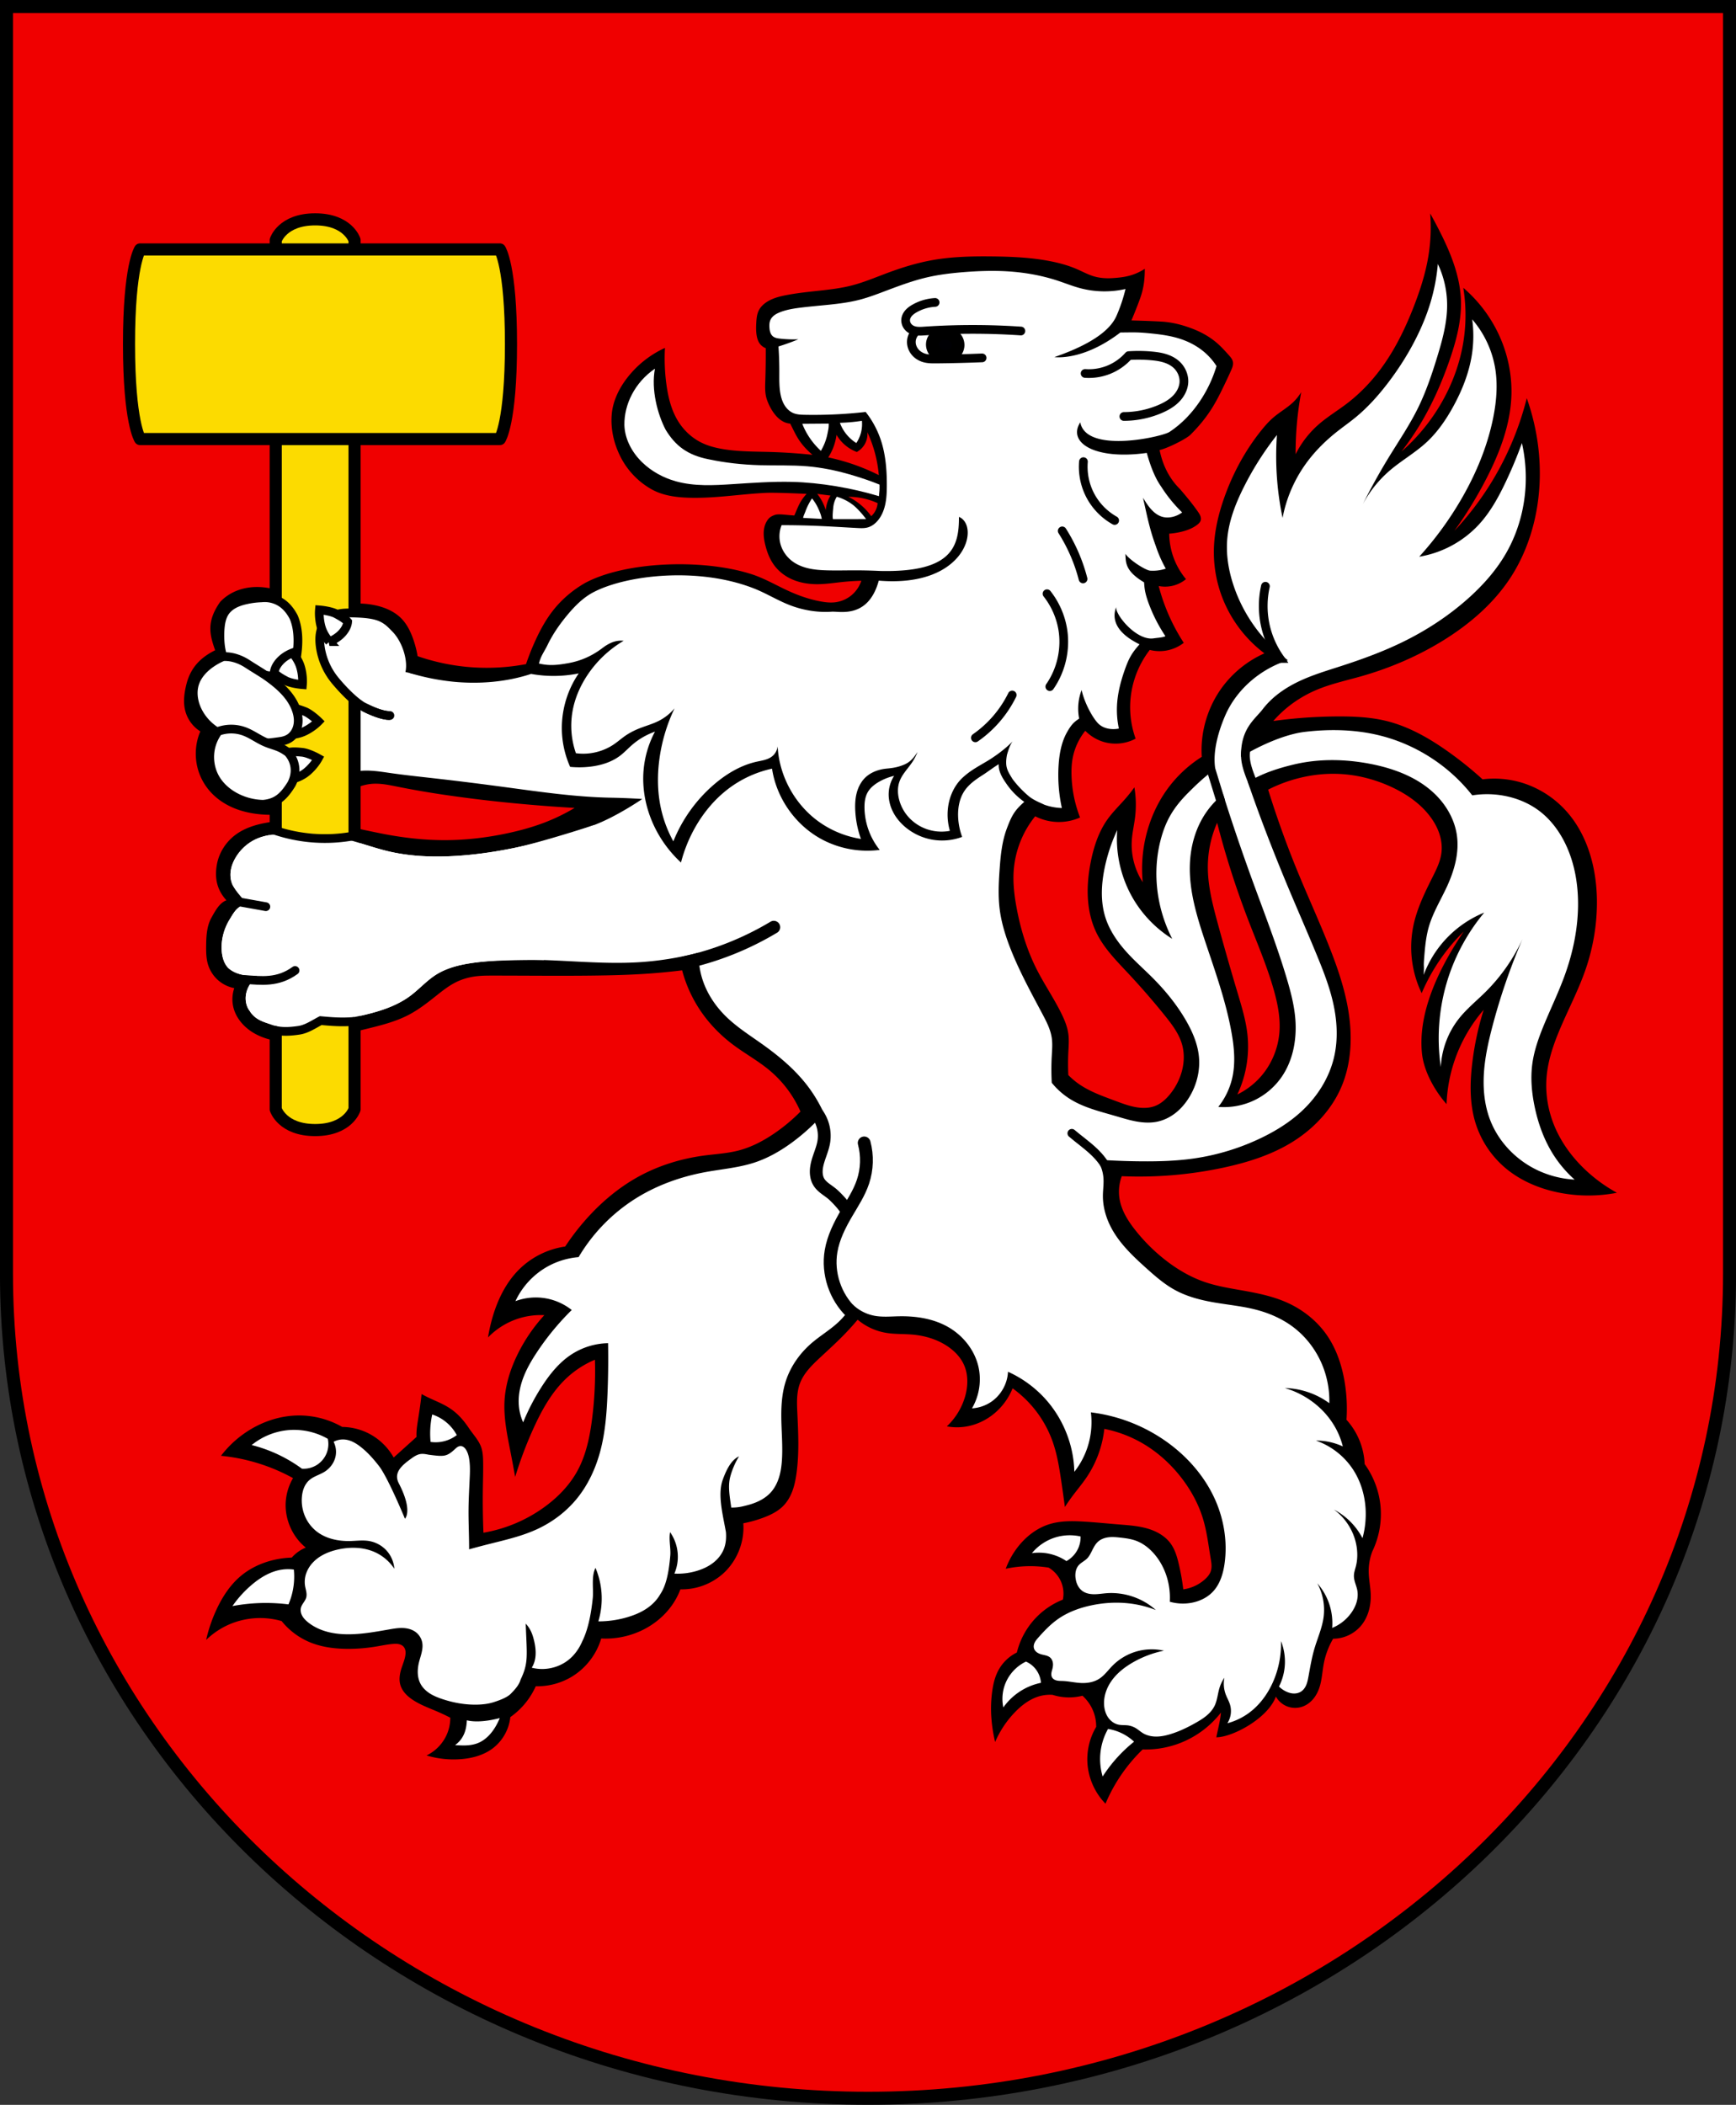 <?xml version="1.0" encoding="UTF-8"?>
<svg width="406.52" height="492.83" version="1.1" viewBox="-176.12 -213.83 406.52 492.83" xmlns="http://www.w3.org/2000/svg" xmlns:xlink="http://www.w3.org/1999/xlink">
 <rect x="-176.12" y="-213.83" width="406.52" height="492.83" fill="#333333" stroke="none"/>
 <path d="m27.018-212.31h201.87v296.7c0 106.63-90.328 193.07-201.74 193.07-111.43 0-201.75-86.438-201.75-193.07v-296.7z" fill="#f00000"/>
 <defs>
  <path id="a" d="M-176.12-213.83H230.4V279h-406.52z"/>
 </defs>

 <path d="m27.018-212.31h201.87v296.7c0 106.63-90.328 193.07-201.74 193.07-111.43 0-201.75-86.438-201.75-193.07v-296.7z" clip-path="url(#b)" fill="none" stroke="#000" stroke-width="3.048"/>
 <path d="M158.78-163.86c.002.003.003.009.006.012v-.012zm.006.012a41.81 41.81 0 0 1-.474 10.309c-.669 3.894-1.89 7.673-3.316 11.358-2.045 5.283-4.55 10.432-7.954 14.96-2.247 2.988-4.878 5.694-7.855 7.955-2.158 1.638-4.494 3.042-6.532 4.826a22.881 22.881 0 0 0-5.383 6.97 78.343 78.343 0 0 1 1.312-14.544c-.52.87-1.158 1.668-1.892 2.367-1.386 1.32-3.086 2.265-4.545 3.503-1.091.925-2.04 2.005-2.935 3.122-3.737 4.66-6.617 9.992-8.616 15.622-1.396 3.93-2.37 8.043-2.46 12.213a29.683 29.683 0 0 0 2.079 11.55 29.894 29.894 0 0 0 9.753 12.782 24.896 24.896 0 0 0-9.466 7.386c-3.703 4.735-5.593 10.853-5.207 16.852a29.188 29.188 0 0 0-8.142 7.668c-1.858 2.59-3.282 5.482-4.259 8.517A32.814 32.814 0 0 0 91.471-7.27a16.222 16.222 0 0 1-2.554-9.847c.12-1.782.535-3.529.756-5.301a24.355 24.355 0 0 0-.153-7.064 35.484 35.484 0 0 1-2.009 2.548c-1.43 1.65-3.02 3.17-4.288 4.95-2.047 2.877-3.176 6.316-3.883 9.776-1.15 5.63-1.197 11.715 1.341 16.87 1.735 3.522 4.547 6.37 7.228 9.237a176.63 176.63 0 0 1 8.84 10.175c1.632 2.036 3.248 4.181 3.948 6.695.587 2.113.481 4.391-.135 6.496a14.693 14.693 0 0 1-2.741 5.155c-.96 1.17-2.13 2.22-3.55 2.741a7.026 7.026 0 0 1-2.074.404c-2.489.126-4.899-.803-7.234-1.675-2.86-1.069-5.778-2.092-8.3-3.813a17.474 17.474 0 0 1-2.613-2.191 55.218 55.218 0 0 1 0-5.301c.07-1.452.197-2.912 0-4.352-.226-1.659-.874-3.23-1.61-4.733-1.735-3.54-3.985-6.806-5.77-10.321-2.308-4.545-3.81-9.474-4.739-14.486-.537-2.902-.887-5.861-.662-8.804a22.9 22.9 0 0 1 5.02-12.594 12.281 12.281 0 0 0 5.114 1.33 12.272 12.272 0 0 0 5.395-1.043 29.478 29.478 0 0 1-1.986-9.466c-.064-1.52-.018-3.052.275-4.545a14.529 14.529 0 0 1 2.935-6.297 9.97 9.97 0 0 0 4.452 2.653c2.428.68 5.11.381 7.333-.808a21.89 21.89 0 0 1-1.277-7.808 22.026 22.026 0 0 1 4.593-12.97 9.232 9.232 0 0 0 3.643.188 9.293 9.293 0 0 0 4.317-1.845 45.3 45.3 0 0 1-5.87-13.303c1.061.211 2.163.195 3.217-.046a7.738 7.738 0 0 0 3.174-1.564 16.973 16.973 0 0 1-3.034-5.395 16.959 16.959 0 0 1-.896-5.254c1.005-.07 2.004-.23 2.981-.475 1.305-.327 2.59-.822 3.644-1.657.293-.233.574-.5.709-.85.14-.367.1-.784-.036-1.153-.134-.37-.36-.703-.585-1.026-1.277-1.835-2.71-3.556-4.165-5.254-2.78-2.723-4.16-6.032-4.797-9.161 1.773-.382 6.2-2.575 7.21-3.573 1.87-1.85 3.566-3.881 4.973-6.104 1.15-1.814 2.101-3.745 3.029-5.681.518-1.083 1.032-2.171 1.517-3.269.146-.33.291-.658.38-1.007.09-.35.119-.72.042-1.072a2.354 2.354 0 0 0-.37-.82c-.17-.249-.373-.473-.573-.697-.82-.916-1.644-1.83-2.56-2.648-1.583-1.412-3.433-2.51-5.395-3.315-2.486-1.02-5.135-1.733-7.808-1.892s-7.047-.27-7.047-.27 1.086-2.525 2.004-5.067c.917-2.541 1.124-4.619 1.13-7.017-2.499 1.594-4.673 2.005-7.632 2.18-1.417.083-2.854-.007-4.218-.4-1.409-.406-2.708-1.126-4.053-1.71-2.022-.877-4.163-1.455-6.326-1.874-4.48-.867-9.057-1.055-13.62-1.101-4.645-.048-9.32.05-13.893.867-3.58.638-7.066 1.713-10.473 2.981-2.86 1.065-5.68 2.271-8.64 3.011-2.25.562-4.555.85-6.86 1.107-2.763.307-5.534.57-8.264 1.101-1.63.317-3.283.745-4.657 1.675-.734.498-1.386 1.142-1.775 1.94-.422.865-.513 1.85-.568 2.811-.06 1.039-.08 2.092.105 3.116.11.602.292 1.197.633 1.705.356.528.881.943 1.476 1.171.018 2.567-.018 5.132-.105 7.697-.043 1.255-.092 2.529.205 3.749.373 1.533 2.257 5.975 5.63 6.215 1.4 2.73 2.002 4.515 5.212 7.31-3.292-.35-6.595-.572-9.905-.668-3.69-.108-7.406-.062-11.047-.674-1.754-.294-3.498-.742-5.09-1.534-2.19-1.09-4.048-2.822-5.354-4.891-1.65-2.617-2.4-5.702-2.811-8.77a45.48 45.48 0 0 1-.334-8.498 23.587 23.587 0 0 0-8.904 7.093c-1.865 2.438-3.265 5.314-3.55 8.37-.36 3.871.71 7.893 2.707 11.23a18.168 18.168 0 0 0 6.666 6.443c2.606 1.442 5.656 1.847 8.634 1.939 2.836.087 5.678-.086 8.505-.334 3.212-.282 6.42-.657 9.641-.803 2.03-.091 7.437.143 9.466.234-1.614 1.77-1.935 2.943-2.864 5.056-1.699-.06-3.628-.454-4.557-.123-.98.348-1.448.689-1.963 1.593-.46.81-.652 1.751-.662 2.683-.009.931.152 1.854.375 2.759.411 1.663 1.03 3.3 2.039 4.686.965 1.325 2.27 2.393 3.737 3.128 1.994.998 4.26 1.383 6.49 1.37 1.95-.012 3.883-.318 5.822-.521a55.143 55.143 0 0 1 4.4-.281 7.43 7.43 0 0 1-2.39 3.462 7.438 7.438 0 0 1-3.896 1.593c-1.049.105-2.107-.015-3.145-.2-2.64-.47-5.194-1.362-7.633-2.477-3.047-1.392-5.956-3.145-9.173-4.083-11.195-3.437-29.01-2.833-38.426 2.209-2.905 1.655-5.502 3.86-7.562 6.496-1.66 2.124-2.96 4.507-4.082 6.958a58.642 58.642 0 0 0-2.209 5.56 49.637 49.637 0 0 1-12.605.743c-4.35-.3-8.66-1.181-12.78-2.607a24.623 24.623 0 0 0-1.043-4.024c-.6-1.706-1.41-3.373-2.654-4.686-1.702-1.795-4.103-2.789-6.531-3.262A19.097 19.097 0 0 0-93.1-72.5a17.313 17.313 0 0 1-11.123-.287c-1.458-.541-2.832-1.276-4.259-1.892-2.22-.959-4.589-1.63-7.005-1.705-1.674-.05-3.362.188-4.933.768-1.57.58-3.022 1.506-4.158 2.735-3.266 4.653-2.422 7.698-1.164 11.306-3.564 1.758-5.74 4.188-6.691 7.819-.539 2.104-.85 4.34-.287 6.437a8.127 8.127 0 0 0 3.502 4.733h.006c-1.4 3.26-1.414 7.09-.04 10.362a13.484 13.484 0 0 0 2.81 4.218c1.266 1.287 2.782 2.318 4.418 3.08 2.789 1.301 5.897 1.82 8.973 1.875 2.66.047 5.327-.246 7.896-.937 2.943-.792 5.722-2.097 8.435-3.485 2.391-1.224 4.825-2.544 7.498-2.812 2.107-.211 4.22.254 6.297.674a211.88 211.88 0 0 0 10.842 1.874 322.729 322.729 0 0 0 16.6 2.003c4.634.445 9.275.803 13.923 1.072a45.561 45.561 0 0 1-7.176 3.474c-2.645 1.004-5.379 1.76-8.142 2.366-4.972 1.093-10.057 1.707-15.148 1.705-4.38-.002-8.757-.457-13.068-1.23-2.345-.42-4.673-.938-7.005-1.424-2.856-.594-5.724-1.144-8.617-1.511-4.337-.55-8.76-.681-13.062.094-2.52.453-5.03 1.24-7.1 2.747-2.29 1.668-3.945 4.216-4.451 7.005-.586 3.23.02 5.98 2.232 8.403-1.626.587-2.63 2.504-3.48 4.01-1.117 1.98-1.246 4.356-1.27 6.63-.016 1.44.005 2.899.403 4.282a8.049 8.049 0 0 0 2.296 3.696 8.04 8.04 0 0 0 3.89 1.945 8.004 8.004 0 0 0-.234 4.405c.586 2.533 2.417 4.66 4.639 6.01 1.958 1.189 4.212 1.834 6.49 2.08 2.278.245 4.586.106 6.86-.183 4.303-.545 8.514-1.624 12.727-2.653 3.578-.874 7.208-1.732 10.462-3.456 2.227-1.18 4.23-2.738 6.203-4.305 1.532-1.216 3.071-2.454 4.827-3.316 1.496-.734 3.13-1.18 4.786-1.37 1.208-.14 2.426-.147 3.643-.147 7.826-.001 15.651.094 23.477 0 4.39-.053 8.783-.16 13.162-.468 2.616-.184 5.228-.439 7.831-.762a31.132 31.132 0 0 0 4.417 9.636c2.044 2.98 4.608 5.597 7.498 7.767 2.793 2.097 5.89 3.786 8.57 6.027a26.45 26.45 0 0 1 7.227 9.636 41.124 41.124 0 0 1-6.29 5.225C2.525 53.35-.205 54.773-3.135 55.54c-2.664.697-5.436.833-8.165 1.2-5.175.696-10.253 2.228-14.861 4.686-5.066 2.703-9.509 6.499-13.256 10.848a56.56 56.56 0 0 0-4.352 5.758 19.284 19.284 0 0 0-10.842 5.419c-3.025 3.028-4.962 7.01-6.163 11.118a38.835 38.835 0 0 0-1.066 4.75 17.218 17.218 0 0 1 6.69-4.282 17.23 17.23 0 0 1 6.496-.937 39.133 39.133 0 0 0-6.227 9.103c-1.663 3.373-2.845 7.024-3.081 10.778-.259 4.114.615 8.202 1.406 12.248.374 1.915.732 3.835 1.072 5.758a92.016 92.016 0 0 1 4.352-11.516c1.945-4.262 4.274-8.447 7.697-11.645a22.422 22.422 0 0 1 6.63-4.288 88.394 88.394 0 0 1-.667 13.859c-.54 4.237-1.42 8.515-3.486 12.254-1.77 3.205-4.36 5.901-7.292 8.095a34.134 34.134 0 0 1-14.661 6.297c-.145-3.501-.19-7.01-.135-10.514.032-1.986.093-3.971.065-5.957-.015-1.058-.058-2.125-.334-3.146-.504-1.864-1.938-3.28-3.011-4.885-3.693-5.522-6.772-5.572-11.071-7.966-.642 5.836-1.315 7.69-1.183 10.04l-5.354 4.82a14.067 14.067 0 0 0-5.822-5.623 14.04 14.04 0 0 0-6.227-1.54 20.424 20.424 0 0 0-10.643-2.677c-3.738.102-7.42 1.25-10.643 3.145a24.683 24.683 0 0 0-7.1 6.291 43.767 43.767 0 0 1 16.87 5.225 12.68 12.68 0 0 0-1.669 5.085c-.44 4.185 1.372 8.543 4.65 11.182a8.99 8.99 0 0 0-1.71.937 8.932 8.932 0 0 0-1.57 1.406 21.536 21.536 0 0 0-4.287.568c-2.793.662-5.464 1.903-7.662 3.749-2.46 2.065-4.258 4.824-5.623 7.732a35.24 35.24 0 0 0-2.477 7.228 18.16 18.16 0 0 1 5.687-3.749 18.289 18.289 0 0 1 11.985-.668 16.764 16.764 0 0 0 6.76 5.02c2.497 1.008 5.21 1.4 7.902 1.476 2.508.07 5.022-.128 7.497-.539 1.315-.218 2.62-.498 3.948-.603.444-.035.894-.047 1.33.041.436.09.86.294 1.148.633.22.26.354.584.41.92.056.335.04.681-.006 1.019-.138 1.016-.552 1.972-.873 2.946-.418 1.273-.683 2.654-.333 3.948.202.751.605 1.443 1.113 2.032.507.59 1.117 1.083 1.763 1.518 1.85 1.243 3.982 1.987 6.027 2.876.952.413 1.89.862 2.812 1.341a9.748 9.748 0 0 1-.604 3.415 9.859 9.859 0 0 1-4.955 5.424 22.033 22.033 0 0 0 8.036.867c2.587-.2 5.197-.888 7.299-2.407 2.387-1.726 3.984-4.503 4.282-7.434a17.738 17.738 0 0 0 3.684-3.479 17.712 17.712 0 0 0 2.273-3.749 15.693 15.693 0 0 0 8.505-2.278c3.266-1.994 5.746-5.233 6.824-8.904a19.788 19.788 0 0 0 9.173-1.74c3.097-1.408 5.828-3.647 7.697-6.49a16.84 16.84 0 0 0 1.675-3.28 14.556 14.556 0 0 0 9.84-3.55c3.353-2.927 5.217-7.475 4.886-11.914a29.096 29.096 0 0 0 4.756-1.341c1.69-.636 3.353-1.457 4.616-2.747.969-.99 1.666-2.22 2.144-3.52.478-1.3.746-2.67.937-4.042.658-4.715.42-9.502.2-14.257-.107-2.3-.2-4.673.603-6.83.906-2.438 2.851-4.321 4.756-6.092 1.826-1.698 3.67-3.375 5.418-5.155a64.866 64.866 0 0 0 3.35-3.684 13.922 13.922 0 0 0 6.696 3.081c2.03.336 4.105.225 6.156.404 2.862.251 5.703 1.094 8.101 2.677 1.671 1.103 3.132 2.588 3.948 4.417 1.021 2.29.955 4.951.27 7.363a15.501 15.501 0 0 1-4.288 7.029c1.567.29 3.19.29 4.756 0 2.362-.436 4.589-1.528 6.426-3.075A14.964 14.964 0 0 0 61 111.234a26.2 26.2 0 0 1 5.155 4.891 26.013 26.013 0 0 1 4.217 7.562c1.048 2.955 1.549 6.073 2.01 9.173.304 2.051.591 4.102.866 6.157.508-.8 1.048-1.582 1.611-2.343 1.146-1.551 2.402-3.017 3.48-4.616a25.225 25.225 0 0 0 4.141-11.328c2.91.575 5.73 1.6 8.33 3.028 3.889 2.138 7.263 5.17 9.94 8.71 2.113 2.796 3.807 5.926 4.826 9.279.918 3.016 1.28 6.168 1.799 9.278.087.52.18 1.038.205 1.564.024.526-.024 1.063-.205 1.558-.243.665-.714 1.222-1.23 1.705a9.462 9.462 0 0 1-5.179 2.448c-.24-2.027-.599-4.042-1.072-6.027-.392-1.648-.881-3.314-1.874-4.686-1.135-1.569-2.86-2.638-4.686-3.28-2.395-.842-4.967-1.002-7.498-1.207-2.745-.222-5.486-.506-8.235-.668-2.674-.157-5.409-.19-7.967.604-2.93.908-5.468 2.875-7.363 5.289a18.988 18.988 0 0 0-2.876 5.155 27.396 27.396 0 0 1 10.04-.27 7.106 7.106 0 0 1 2.876 3.216 7.095 7.095 0 0 1 .463 4.282 17.868 17.868 0 0 0-5.817 3.749 17.966 17.966 0 0 0-4.96 8.634 9.825 9.825 0 0 0-4.277 4.082c-.812 1.481-1.225 3.15-1.47 4.821a29.766 29.766 0 0 0-.21 6.496c.137 1.872.431 3.729.872 5.553 1.114-2.603 2.711-5 4.686-7.029 1.643-1.69 3.611-3.157 5.893-3.749a9.03 9.03 0 0 1 2.876-.263 12.704 12.704 0 0 0 6.994.21c.893.801 1.637 1.77 2.179 2.841a9.71 9.71 0 0 1 1.036 4.446 14.921 14.921 0 0 0-2.08 7.574c-.001 3.847 1.562 7.672 4.26 10.415a38.417 38.417 0 0 1 8.698-12.7c3.2.103 6.421-.5 9.372-1.745a22.417 22.417 0 0 0 8.968-6.894c-.153 1.702-.502 3.02-1.093 5.797 3.782-.011 12.085-4.426 13.956-9.54a5.2 5.2 0 0 0 2.671 2.314 5.194 5.194 0 0 0 3.532.047c.972-.341 1.833-.974 2.502-1.758.668-.784 1.15-1.717 1.476-2.694.61-1.828.678-3.784 1.042-5.676a18.252 18.252 0 0 1 2.18-5.776 8.63 8.63 0 0 0 6.437-2.934c1.733-2 2.448-4.742 2.366-7.387-.055-1.805-.456-3.588-.474-5.394a12.843 12.843 0 0 1 .849-4.733 20.138 20.138 0 0 0 1.898-10.795 20.105 20.105 0 0 0-3.696-9.654 16.512 16.512 0 0 0-1.705-6.63 16.455 16.455 0 0 0-2.548-3.737c.198-2.904.06-5.826-.404-8.699-.646-3.994-1.955-7.936-4.282-11.247-2.308-3.284-5.58-5.858-9.243-7.498-3.26-1.458-6.793-2.186-10.309-2.811-3.02-.537-6.067-1.012-8.968-2.01-3.033-1.042-5.857-2.641-8.435-4.55a41.581 41.581 0 0 1-7.632-7.363c-1.81-2.25-3.435-4.78-3.884-7.633a10.348 10.348 0 0 1 .54-5.225 94.142 94.142 0 0 0 23.828-2.009c5.563-1.195 11.078-2.92 15.933-5.887 5.042-3.081 9.325-7.554 11.651-12.986 2.414-5.637 2.625-12.029 1.605-18.076-.854-5.063-2.533-9.949-4.416-14.726-2.363-5.991-5.056-11.847-7.498-17.807a229.286 229.286 0 0 1-6.83-19.014 34.326 34.326 0 0 1 7.1-2.677c3.444-.879 7.028-1.218 10.572-.937 3.84.305 7.613 1.337 11.112 2.947 3.364 1.547 6.527 3.669 8.84 6.56 1.01 1.263 1.851 2.669 2.39 4.194.537 1.525.766 3.17.556 4.774-.268 2.04-1.22 3.919-2.144 5.758-1.813 3.61-3.59 7.292-4.417 11.246a24.879 24.879 0 0 0 1.94 15.792 44.778 44.778 0 0 1 5.002-8.827c1.455-2 3.078-3.874 4.844-5.606-5.535 8.21-10.768 18.64-9.777 28.49.422 4.184 2.936 8.71 5.758 11.92.131-3.6.806-7.175 2.004-10.572a35.815 35.815 0 0 1 6.695-11.516 69.361 69.361 0 0 0-2.677 12.453c-.57 4.74-.637 9.634.802 14.187a22.609 22.609 0 0 0 6.696 10.18c3.644 3.166 8.246 5.104 12.986 6.022 4.408.853 8.982.853 13.39 0a35.897 35.897 0 0 1-7.229-5.22c-3.112-2.9-5.717-6.385-7.362-10.309-1.537-3.662-2.218-7.694-1.875-11.65.321-3.704 1.514-7.275 2.94-10.709 1.996-4.801 4.46-9.414 6.163-14.328 1.816-5.239 2.745-10.792 2.677-16.337-.093-7.592-2.226-15.425-7.363-21.017-2.967-3.228-6.866-5.601-11.112-6.695a22.366 22.366 0 0 0-8.3-.539 85.763 85.763 0 0 0-8.172-6.56c-4.376-3.095-9.117-5.808-14.322-7.094-3.622-.894-7.386-1.077-11.118-1.072a113.91 113.91 0 0 0-15.394 1.072 27.513 27.513 0 0 1 4.552-4.153 28.355 28.355 0 0 1 5.758-3.21c3.275-1.36 6.762-2.114 10.175-3.08 6.867-1.946 13.49-4.79 19.547-8.57 6.074-3.792 11.629-8.589 15.534-14.591 2.776-4.268 4.672-9.082 5.752-14.058 1.333-6.144 1.425-12.541.404-18.744a53.392 53.392 0 0 0-2.366-9.179 70.483 70.483 0 0 1-8.804 20.548 70.343 70.343 0 0 1-8.142 10.508 96.853 96.853 0 0 0 7.48-12.213c3.133-6.087 5.651-12.663 5.869-19.506.155-4.875-.881-9.774-2.935-14.199a32.511 32.511 0 0 0-8.329-10.983 39.59 39.59 0 0 1-.38 14.767 41.953 41.953 0 0 1-3.123 9.09 44.8 44.8 0 0 1-10.983 14.487 65.546 65.546 0 0 0 4.64-6.818c2.724-4.602 4.875-9.526 6.624-14.58 1.595-4.607 2.871-9.42 2.654-14.291-.245-5.486-2.362-10.715-4.827-15.622-.752-1.498-1.54-2.98-2.36-4.44zm-131.79 51.224a30.052 30.052 0 0 1 1.81 5.02c.432 1.645.72 3.326.867 5.02a48.52 48.52 0 0 0-11.844-4.147 12.9 12.9 0 0 0 1.406-2.947 12.91 12.91 0 0 0 .533-2.343 9.29 9.29 0 0 0 4.75 4.019 4.846 4.846 0 0 0 1.81-1.74 4.857 4.857 0 0 0 .668-2.882zM15.252-98.191l3.105.392a7.797 7.797 0 0 0-1.108 3.427 11.363 11.363 0 0 0-1.997-3.819zm7.28.68a16.563 16.563 0 0 1 6.86 1.487 4.595 4.595 0 0 1-1.494 3.052 14.469 14.469 0 0 0-5.365-4.54zm86.365 76.323a206.59 206.59 0 0 0 7.193 22.534c2.108 5.493 4.458 10.905 6.063 16.565.925 3.264 1.602 6.653 1.323 10.034-.319 3.873-1.933 7.632-4.545 10.508a17.595 17.595 0 0 1-5.301 3.978 26.398 26.398 0 0 0 2.366-14.011c-.353-3.293-1.325-6.48-2.272-9.654a681.057 681.057 0 0 1-4.734-16.57c-1.177-4.34-2.313-8.759-2.272-13.257a25.817 25.817 0 0 1 2.179-10.128z"/>
 <path d="m59.93 107.35a10.376 10.376 0 0 1 1.532-3.668 10.382 10.382 0 0 1 3.124-3.03m14.757 16.208a25.498 25.498 0 0 0-4.912-9.86" fill="none" stroke="#000" stroke-width="2.999"/>
 <path d="M64.87-27.341c1.138.898 2.504 1.418 3.598 1.94 1.306.463 2.685.72 4.07.758a36.03 36.03 0 0 1-.757-10.13c.176-2.622.66-5.279 1.94-7.574 1.207-2.16 1.885-2.527 2.866-3.236-.748-3.729.583-6.676.583-6.676.628 2.992 2.691 6.76 4.031 7.972 1.222 1.105 3.071 1.37 4.686 1.041a21.04 21.04 0 0 1-.426-5.633c.165-2.768.878-5.479 1.8-8.094.99-2.815 1.692-3.995 3.46-5.988-.85-.503-7.46-3.356-5.471-8.732-.223 1.813 4.749 7.905 8.746 7.33 1.096-.157 2.203-.195 2.788-.516a36.756 36.756 0 0 1-3.92-7.678c-.981-2.66-.977-3.784-1.077-4.925-4.66-2.759-4.23-4.896-4.381-6.677 1.082 1.552 4.744 3.872 5.819 3.944a9.46 9.46 0 0 0 3.644-.474 30.257 30.257 0 0 1-2.32-5.254c-1.526-4.127-2.096-7.337-3.013-11.33.86 1.316 2.552 4.504 5.523 4.608 1.299.045 2.598-.413 3.645-1.184a33.54 33.54 0 0 1-4.923-6.059c-1.813-2.535-2.864-6.115-3.361-7.876-12.233 1.709-18.624-2.44-15.574-7.157 1.393 7.405 19.134 3.395 20.875 2.253 2.826-1.855 5.207-4.348 7.1-7.148a30.407 30.407 0 0 0 3.93-8.284 14.816 14.816 0 0 0-3.078-3.455c-1.576-1.291-3.414-2.248-5.349-2.888-2.184-.722-4.48-1.045-6.769-1.278-3.349-.341-3.951-.265-7.318-.239-8.029 6.13-14.152 5.905-15.464 5.764 12.751-4.387 14.213-8.826 14.83-10.306a37.386 37.386 0 0 0 1.84-5.64 22.222 22.222 0 0 1-10.644-.2c-1.773-.475-3.479-1.166-5.222-1.741-3.889-1.283-7.96-1.981-12.05-2.21-3.322-.185-6.657-.063-9.974.201-2.856.228-5.71.562-8.502 1.205-3.365.776-6.61 1.992-9.84 3.214-2.028.767-4.06 1.539-6.16 2.075-2.323.593-4.71.892-7.095 1.138-2.165.223-4.334.403-6.494.67-1.66.204-3.329.463-4.887 1.07-.463.181-.917.394-1.32.686-.4.293-.75.67-.956 1.122-.26.569-.28 1.217-.234 1.84.027.37.077.742.198 1.092.121.35.319.681.605.917.225.186.498.308.779.386.28.078.571.117.861.15 1.435.164 2.884.215 4.327.155a52.171 52.171 0 0 1-4.662 1.686c.136 1.96.202 3.925.201 5.89 0 1.746-.054 3.506.268 5.222.173.923.46 1.835.95 2.635.49.801 1.197 1.487 2.063 1.85.837.35 1.77.385 2.677.402 4.761.09 9.528-.134 14.26-.67h-.001a21.744 21.744 0 0 1 3.548 6.56c1.155 3.452 1.424 7.14 1.406 10.779-.006 1.396-.056 2.8-.336 4.168-.28 1.369-.8 2.708-1.672 3.798-.641.801-1.488 1.468-2.477 1.74-.78.215-1.603.178-2.41.135-2.88-.152-5.756-.34-8.636-.469a202.994 202.994 0 0 0-9.104-.2 6.98 6.98 0 0 0-.402 3.815c.338 1.907 1.499 3.634 3.08 4.753 1.134.803 2.463 1.301 3.822 1.591 1.36.29 2.754.379 4.143.417 2.187.061 4.374 0 6.561 0 1.957 0 3.913.05 5.868.145 16.863.383 18.49-5.72 18.456-12.658 4.981 2.03 1.7 16.635-18.772 14.926-2.47 8.97-9.138 7.14-10.997 7.27-3.408.235-6.86-.353-10.035-1.61-2.85-1.129-5.47-2.781-8.331-3.882-12.95-5.028-29.554-3.119-37.301.853-2.473 1.251-4.474 3.267-6.249 5.396-1.797 2.157-3.417 4.477-4.639 7.006-.818 1.693-1.586 2.546-2.026 4.374 2.267.52 3.98.436 6.911-.095 2.931-.53 5.636-1.715 8.201-3.718.885-.632 1.853-1.178 2.914-1.413.589-.13 1.2-.163 1.799-.095a26.208 26.208 0 0 0-8.426 7.952c-1.796 2.68-3.094 5.714-3.598 8.9a19.57 19.57 0 0 0 .852 9.467c3.087.426 6.323-.33 8.9-2.083.913-.621 1.742-1.359 2.65-1.988 1-.693 2.09-1.25 3.22-1.704 1.54-.619 3.158-1.048 4.638-1.799a11.8 11.8 0 0 0 3.692-2.935 40.037 40.037 0 0 0-3.503 11.55c-.56 3.895-.538 7.892.284 11.74a28.728 28.728 0 0 0 2.935 7.857A34.532 34.532 0 0 1-8.88-30.183c2.882-2.467 6.238-4.477 9.94-5.302.625-.139 1.258-.244 1.873-.418.616-.173 1.22-.42 1.725-.812a3.529 3.529 0 0 0 1.326-2.367c.356 7.124 4.222 13.99 10.13 17.988a23.203 23.203 0 0 0 9.372 3.692 23.129 23.129 0 0 1-1.325-6.532c-.077-1.388-.027-2.794.311-4.142.338-1.348.977-2.64 1.961-3.622 1.339-1.334 3.23-2.004 5.112-2.177 1.497-.137 2.61-.327 4-.9 1.38-.568 2.184-1.448 3.196-2.982a12.24 12.24 0 0 1-1.23 2.367c-1.03 1.543-2.43 2.884-3.03 4.64-.435 1.27-.407 2.669-.095 3.975a9.81 9.81 0 0 0 2.187 4.192 10.288 10.288 0 0 0 3.872 2.72c1.85.74 3.912.94 5.87.567a13.67 13.67 0 0 1-.474-5.112c.27-2.773 1.45-5.5 3.503-7.384 1.78-1.633 3.55-2.55 5.623-3.787 2.067-1.234 4.306-2.902 6.022-4.639-.701.992-.998 2.108-1.297 3.086-.558 2.932.133 3.792 1.297 5.718a24.24 24.24 0 0 0 3.882 4.071" fill="#fff"/>
 <path d="M160.58-152.02a44.834 44.834 0 0 1-1.798 9.273c-.88 2.872-2.048 5.657-3.41 8.335-1.847 3.634-4.052 7.078-6.53 10.315-2.218 2.895-4.666 5.636-7.48 7.954-1.477 1.216-3.05 2.312-4.546 3.503-2.84 2.26-5.413 4.879-7.48 7.861a31.903 31.903 0 0 0-5.114 12.213 70.318 70.318 0 0 1-.85-4.926 70.414 70.414 0 0 1-.474-14.486 71.394 71.394 0 0 0-7.76 12.213c-1.94 3.87-3.547 7.99-3.884 12.307-.286 3.646.35 7.329 1.517 10.795 2.326 6.915 6.814 13.084 12.682 17.42a24.93 24.93 0 0 0-8.043 4.352c-2.842 2.303-5.18 5.258-6.63 8.616-1.598 3.699-2.985 8.517-2.308 12.488-2.448 1.765-4.325 3.558-6.256 5.483-3.474 3.462-5.368 6.53-6.584 11.282-1.2 4.688-1.256 9.652-.281 14.392a33.923 33.923 0 0 0 3.028 8.616 27.656 27.656 0 0 1-8.048-7.673c-3.572-5.151-5.306-11.545-4.827-17.795a40.15 40.15 0 0 0-2.934 8.804c-.81 3.875-1.03 7.972.187 11.739 1.042 3.225 3.081 6.046 5.395 8.523 1.813 1.94 3.808 3.7 5.682 5.582 2.974 2.988 5.656 6.29 7.767 9.94 1.505 2.604 2.73 5.436 3.028 8.43.33 3.317-.527 6.717-2.273 9.559-.835 1.36-1.875 2.606-3.122 3.602-1.246.996-2.705 1.738-4.264 2.08-1.651.362-3.375.27-5.037-.036-1.663-.305-3.28-.816-4.903-1.288-3.638-1.06-7.395-1.962-10.602-3.977a17.327 17.327 0 0 1-4.259-3.79 57.365 57.365 0 0 1 0-6.244c.077-1.421.207-2.857 0-4.265-.292-1.987-1.238-3.807-2.179-5.582-1.368-2.582-2.76-5.15-4.07-7.761-1.198-2.387-2.33-4.812-3.316-7.293-1.237-3.11-2.248-6.335-2.648-9.659-.362-3.013-.214-6.058 0-9.085.231-3.272.55-6.588 1.705-9.66 1.08-2.87 1.76-4.206 4.077-6.214a16.774 16.774 0 0 1-4.1-4.124c-.922-1.323-1.978-2.902-1.887-4.698-1.151.685-2.561 1.775-3.69 2.496-1.589 1.015-3.193 2.104-4.264 3.655-1.248 1.806-1.651 4.087-1.547 6.28.075 1.566.392 3.12.937 4.591a13.481 13.481 0 0 1-6.964.65 13.48 13.48 0 0 1-6.344-2.946c-1.184-.994-2.196-2.205-2.894-3.584-.697-1.38-1.074-2.932-.995-4.476a8.088 8.088 0 0 1 1.265-3.936 12.918 12.918 0 0 0-3.562 1.406c-1.045.605-2.028 1.385-2.624 2.437-.636 1.122-.777 2.459-.75 3.748a16.206 16.206 0 0 0 3.562 9.747A22.696 22.696 0 0 1 16.76-17.08c-6.386-3.24-11.036-9.693-12.09-16.776a26.1 26.1 0 0 0-9.56 4.217c-3.641 2.588-6.582 6.104-8.716 10.028a33.974 33.974 0 0 0-3.046 7.732 27.85 27.85 0 0 1-6.607-9.231c-1.706-3.87-2.512-8.157-2.156-12.371a23.495 23.495 0 0 1 2.671-9.044 16.66 16.66 0 0 0-5.388 3.14c-.935.813-1.78 1.732-2.765 2.483-1.997 1.521-4.49 2.28-6.982 2.577a21.79 21.79 0 0 1-4.733.047 22.51 22.51 0 0 1-1.828-6.842c-.542-5.256.846-10.69 3.843-15.042a29.443 29.443 0 0 1-11.153.123c-5.862 1.94-12.316 2.421-18.387 1.81a54.373 54.373 0 0 1-10.052-2.026 21.642 21.642 0 0 0-2.208-6.361c-1.211-2.265-2.905-4.374-5.22-5.489a8.642 8.642 0 0 0-7.099-.135l-11.31-3.01a25.387 25.387 0 0 0-5.425-1.342c-1.754-.232-3.542-.28-5.29 0-1.818.291-3.316.514-4.556 1.875-3.546 3.153-2.306 8.46-1.198 10.65-3.287 2.505-5.755 2.765-7.032 7.361-.3 2.256.38 4.602 1.74 6.426a9.652 9.652 0 0 0 4.82 3.415 9.285 9.285 0 0 0-2.554 4.64 9.038 9.038 0 0 0 .118 4.31 8.653 8.653 0 0 0 2.155 3.738c1.044 1.058 2.353 1.823 3.737 2.366 1.385.543 2.849.871 4.312 1.136 3.94.715 8.085-.003 11.926-1.136 2.52-.743 3.42-1.934 5.488-3.315a12.866 12.866 0 0 1 5.776-2.18c2.425-.285 4.874.129 7.292.475 3.398.487 6.81.845 10.221 1.23 5.593.631 11.18 1.336 16.758 2.086 8.209 1.103 16.432 2.31 24.713 2.46 3.823.069 7.305.298 7.305.298s-6.06 4.172-11.375 6.14a127.062 127.062 0 0 1-18.937 5.394c-5.025 1.014-10.12 1.71-15.241 1.892-4.602.163-9.245-.089-13.73-1.13-3.611-.84-7.089-2.182-10.696-3.035-4.576-1.081-9.316-1.37-14.011-1.136-2.095.104-4.225.322-6.157 1.136-2.074.875-3.844 2.435-5.014 4.358-.593.976-1.041 2.05-1.206 3.181-.166 1.13-.042 2.317.445 3.35.953 1.754 2.717 3.62 3.45 4.167-2.5 1.087-2.796 1.641-4.206 3.975-1.315 2.177-1.984 4.751-1.798 7.287.102 1.4.492 2.835 1.423 3.884 1.553 1.546 4.138 2.047 6.958 1.97-3.79 3.187-2.944 6.837-1.85 8.163.448.78 1.115 1.42 1.874 1.904.759.483 1.61.815 2.484 1.03 1.97.489 4.03.418 6.056.282a95.682 95.682 0 0 0 9.056-1.043 55.082 55.082 0 0 0 8.968-1.605c3.225-.858 6.424-2.036 9.109-4.018 2.093-1.545 3.83-3.544 6.021-4.95 2.852-1.83 6.279-2.528 9.642-2.946 5.19-.645 10.436-.711 15.663-.539 7.276.24 14.556.94 21.825.539a72.525 72.525 0 0 0 14.456-2.279c-.064 2.175.255 4.36.937 6.426 1.053 3.193 2.97 6.071 5.36 8.435 2.56 2.533 5.634 4.472 8.57 6.56 3.796 2.703 7.424 5.712 10.308 9.373a33.06 33.06 0 0 1 4.147 6.83 47.032 47.032 0 0 1-7.093 6.56C6.94 55.479 3.904 57.265.609 58.354c-3.76 1.242-7.751 1.547-11.645 2.272-5.556 1.035-10.974 2.95-15.798 5.893a40.763 40.763 0 0 0-13.795 13.994 17.936 17.936 0 0 0-7.626 2.407 18.024 18.024 0 0 0-7.164 7.902 13.649 13.649 0 0 1 7.029-.673c2.24.38 4.376 1.336 6.156 2.747a61.25 61.25 0 0 0-8.165 9.905c-1.238 1.872-2.38 3.823-3.175 5.922-.795 2.1-1.234 4.36-1.042 6.596a12.058 12.058 0 0 0 1.001 3.883 51.298 51.298 0 0 1 4.352-8.364c1.85-2.877 4.04-5.615 6.895-7.498a16.341 16.341 0 0 1 8.64-2.677c.074 3.972.03 7.945-.135 11.914-.184 4.48-.527 8.985-1.675 13.32-1.087 4.103-2.915 8.049-5.623 11.317-2.458 2.966-5.611 5.333-9.103 6.959-3.71 1.728-7.747 2.61-11.715 3.614-1.433.362-2.864.746-4.288 1.142v-.34c-.006-3.057-.165-6.11-.134-9.167.024-2.367.161-4.734.269-7.1.063-1.383.118-2.773-.065-4.146-.304-2.687-1.628-4.263-3.122-2.953-2.2 2.072-2.688 2.035-6.455 1.547-1.686-.348-2.39-.302-4.082.937-2.066 1.502-4.2 3.211-2.876 5.764 3.37 6.506 1.44 8.294 1.44 8.294s-3.964-9.608-6.062-12.318c-1.269-1.639-2.653-3.205-4.282-4.487-1.098-.864-2.357-1.613-3.749-1.74a4.647 4.647 0 0 0-2.612.534 5.24 5.24 0 0 1 .468 3.35c-.297 1.52-1.296 2.863-2.612 3.679-1.15.712-2.527 1.052-3.544 1.944-.554.487-.973 1.116-1.253 1.799-.28.682-.425 1.414-.487 2.15a9.472 9.472 0 0 0 .697 4.445 9.102 9.102 0 0 0 2.712 3.59c2.21 1.75 5.149 2.348 7.967 2.274 1.453-.04 2.919-.241 4.352 0a7.195 7.195 0 0 1 4.089 2.225 7.187 7.187 0 0 1 1.833 4.276 10.785 10.785 0 0 0-4.54-3.883c-2.64-1.193-5.689-1.266-8.522-.662-2.259.482-4.492 1.425-6.057 3.122a7.212 7.212 0 0 0-1.523 2.496 6.02 6.02 0 0 0-.275 2.905c.073.459.204.902.287 1.359.082.457.114.934-.006 1.382-.116.432-.368.812-.615 1.183-.248.372-.498.753-.615 1.184-.176.642-.027 1.343.293 1.927.32.583.801 1.062 1.317 1.482 1.34 1.09 2.946 1.832 4.616 2.273 1.67.44 3.404.586 5.131.568 3.12-.033 6.206-.6 9.279-1.137 1.043-.182 2.098-.363 3.157-.334 1.059.03 2.138.286 3 .903.84.6 1.435 1.536 1.61 2.554.131.763.03 1.553-.146 2.307-.176.755-.43 1.486-.615 2.238-.21.85-.328 1.727-.287 2.6.04.874.249 1.746.667 2.514.5.917 1.286 1.66 2.168 2.22.881.56 1.862.95 2.852 1.283 2.68.901 5.504 1.403 8.33 1.323 1.289-.036 2.58-.194 3.807-.591 1.227-.398 3.057-1.041 3.96-1.963.953-.972 1.93-2.023 2.302-3.333 1.895-3.94 1.452-5.615 1.189-13.074 1.167 1.24 1.645 2.602 2.009 4.218.465 2.065.538 4.31-.603 6.092 3.036.8 6.446.024 8.839-2.01 1.32-1.123 2.328-2.591 3.004-4.188 1.516-3.028 2.15-7.15 2.459-10.19.187-2.21-.374-5 .628-6.978a18.424 18.424 0 0 1 1.406 5.758 18.482 18.482 0 0 1-.738 6.765 23.846 23.846 0 0 0 6.894-1.007c1.51-.453 2.987-1.057 4.306-1.922 1.318-.864 2.48-2 3.262-3.368 1.341-1.992 2.023-4.807 2.396-9.218.112-1.73-.387-3.672-.053-5.373a10.044 10.044 0 0 1 1.002 9.706c1.806.09 3.626-.136 5.354-.668 1.325-.407 2.609-1 3.708-1.845 1.099-.845 2.01-1.955 2.518-3.245.497-1.256.6-2.643.487-3.989-.769-4.263-1.973-8.789-.743-12.226.722-1.998 1.869-4.603 3.806-5.476a18.55 18.55 0 0 0-2.009 4.622c-.67 2.385-.124 4.905.194 7.363 1.579.006 2.433-.198 3.96-.604 2.007-.534 3.973-1.457 5.353-3.01.871-.981 1.476-2.181 1.868-3.433.393-1.251.578-2.558.674-3.866.258-3.518-.123-7.051-.135-10.579-.009-2.687.205-5.402 1.008-7.966 1.11-3.543 3.334-6.69 6.156-9.103 1.983-1.695 4.255-3.042 6.162-4.82a18.112 18.112 0 0 0 3.345-4.218 10.001 10.001 0 0 0 5.09 2.677c1.89.364 3.829.174 5.752.134 3.923-.081 7.95.511 11.381 2.414 3.52 1.951 6.288 5.326 7.234 9.237.805 3.327.262 6.956-1.476 9.905a9.016 9.016 0 0 0 4.417-1.47c2.353-1.556 3.895-4.28 4.018-7.1a26.41 26.41 0 0 1 8.435 6.028c4.378 4.678 6.959 10.997 7.1 17.403a18.821 18.821 0 0 0 3.21-6.156c.76-2.504.988-5.17.667-7.767a38.681 38.681 0 0 1 18.744 7.632c4.38 3.35 8.049 7.693 10.31 12.723 2.08 4.63 2.94 9.828 2.278 14.861-.327 2.483-1.076 5.02-2.812 6.824-1.308 1.36-3.1 2.206-4.955 2.548a11.2 11.2 0 0 1-5.09-.246 16.493 16.493 0 0 0-.662-5.682c-.632-2.108-1.701-4.095-3.175-5.728-1.135-1.258-2.526-2.311-4.118-2.888-1.137-.412-2.348-.572-3.55-.709-.92-.104-1.85-.197-2.77-.094-.921.104-1.843.422-2.53 1.042-.796.717-1.203 1.75-1.705 2.695-.235.442-.497.88-.85 1.236-.601.607-1.435.956-1.991 1.605-.348.406-.566.911-.674 1.435a4.783 4.783 0 0 0-.035 1.593c.077.576.233 1.147.498 1.664.265.517.642.984 1.113 1.323.776.56 1.766.745 2.724.75.957.006 1.904-.16 2.858-.234 4.183-.328 8.477 1.128 11.598 3.93a25.129 25.129 0 0 0-6.343-1.558c-2.918-.325-5.885-.139-8.757.469-2.81.594-5.562 1.605-7.902 3.268-1.687 1.2-3.126 2.71-4.499 4.259-.314.354-.629.715-.843 1.136-.215.422-.323.92-.2 1.377.108.398.385.733.721.972.336.24.732.388 1.13.492.337.089.68.149 1.014.246.334.098.662.235.925.463.341.295.553.728.633 1.171.08.444.036.902-.064 1.342-.08.347-.201.685-.258 1.036-.057.352-.044.725.117 1.043.106.209.274.386.469.516.195.13.417.213.644.269.455.11.926.099 1.394.117 1.476.057 2.924.42 4.4.475 1.448.053 2.95-.213 4.17-.996 1.196-.768 2.037-1.963 3.028-2.982a13.011 13.011 0 0 1 5.588-3.38c2.11-.626 4.384-.7 6.531-.216a24.397 24.397 0 0 0-7.34 2.788c-1.89 1.097-3.655 2.48-4.92 4.264-1.168 1.649-1.882 3.66-1.75 5.676.065 1.017.348 2.033.919 2.876.57.844 1.44 1.502 2.437 1.717.774.166 1.583.069 2.366.193a4.923 4.923 0 0 1 1.898.755c.502.328.951.732 1.464 1.043.947.573 2.074.809 3.18.802 1.108-.006 2.199-.246 3.258-.568 2.106-.64 4.104-1.61 6.015-2.7.868-.495 1.72-1.015 2.484-1.658s1.437-1.413 1.869-2.314c.623-1.3.712-2.792 1.136-4.17a8.85 8.85 0 0 1 1.136-2.367 7.269 7.269 0 0 0 .328 3.93c.303.802.749 1.547.996 2.367a5.316 5.316 0 0 1-.615 4.358 15.09 15.09 0 0 0 5.114-2.466c2.475-1.838 4.346-4.418 5.588-7.24a22.113 22.113 0 0 0 1.85-9.53c.751 1.882 1.054 3.94.874 5.957a13.01 13.01 0 0 1-1.342 4.686c.47.463 1.019.848 1.611 1.137.568.276 1.185.47 1.816.492.631.02 1.277-.136 1.798-.492.547-.374.929-.945 1.178-1.558.249-.614.377-1.271.498-1.922.406-2.2.771-4.414 1.405-6.56.726-2.455 1.801-4.825 2.138-7.363a13.02 13.02 0 0 0-1.47-7.902 14.11 14.11 0 0 1 2.542 4.153 14.12 14.12 0 0 1 .937 6.291 10.224 10.224 0 0 0 4.622-3.749c.493-.734.89-1.536 1.125-2.39.234-.853.303-1.759.146-2.63-.107-.588-.315-1.15-.492-1.722-.177-.57-.322-1.16-.31-1.757.014-.755.284-1.476.468-2.208.358-1.417.4-2.905.2-4.352-.488-3.526-2.468-6.821-5.355-8.904a15.9 15.9 0 0 1 3.415 2.407 15.933 15.933 0 0 1 3.28 4.288c.6-2.173.845-4.443.733-6.695-.161-3.23-1.083-6.44-2.812-9.173a17.124 17.124 0 0 0-8.821-6.976c1.08-.01 2.16.104 3.216.334 1.06.23 2.098.576 3.08 1.036a18.075 18.075 0 0 0-1.85-4.586 19.165 19.165 0 0 0-4.352-5.16 20.437 20.437 0 0 0-7.387-3.931c1.783.042 3.559.35 5.254.902a18.396 18.396 0 0 1 5.173 2.648 22.08 22.08 0 0 0-1.605-8.834c-1.43-3.524-3.798-6.677-6.83-8.973-2.644-2.003-5.757-3.338-8.974-4.148-3.075-.773-6.246-1.073-9.372-1.605-3.244-.551-6.485-1.368-9.372-2.946-2.466-1.347-4.6-3.213-6.69-5.09-3.098-2.784-6.198-5.703-8.17-9.372-1.26-2.341-2.03-4.974-2.01-7.633.009-1.34.221-2.674.135-4.012a9.203 9.203 0 0 0-1.47-4.422c3.43.239 6.87.375 10.308.404 4.116.034 8.245-.083 12.318-.668a54.204 54.204 0 0 0 15.798-4.82c3.436-1.657 6.717-3.697 9.507-6.298 3.595-3.35 6.346-7.67 7.498-12.447 1.045-4.336.756-8.915-.27-13.256-.88-3.726-2.29-7.308-3.748-10.848-2.491-6.046-5.141-12.024-7.633-18.07-2.997-7.275-5.952-14.929-8.487-22.377 3.256-2.03 7.033-3.245 10.766-4.135 5.861-1.397 12.026-1.282 17.942-.135 5.67 1.1 11.333 3.254 15.394 7.363 2.482 2.512 4.295 5.751 4.82 9.243.618 4.1-.547 8.282-2.278 12.05-1.454 3.162-3.319 6.162-4.282 9.506-.663 2.303-.879 4.705-1.072 7.094-.227 2.807.04 1.341-.135 4.153a25.451 25.451 0 0 1 5.489-8.705 25.463 25.463 0 0 1 8.704-5.892c-3.57 4.27-6.35 9.2-8.165 14.462a46.082 46.082 0 0 0-2.01 21.69 19.92 19.92 0 0 1 4.283-11.38c1.81-2.273 4.097-4.118 6.162-6.162a42.466 42.466 0 0 0 8.704-12.447 143.969 143.969 0 0 0-7.1 20.619c-.929 3.556-1.725 7.167-1.956 10.836-.23 3.669.121 7.41 1.424 10.848 1.947 5.142 6.024 9.395 10.977 11.785a23.35 23.35 0 0 0 8.839 2.272 27.697 27.697 0 0 1-5.09-6.021c-2.114-3.385-3.474-7.204-4.282-11.112-.674-3.254-.975-6.617-.54-9.911.43-3.243 1.558-6.351 2.812-9.372 1.596-3.844 3.41-7.595 4.821-11.51 1.856-5.154 3.004-10.59 3.081-16.067.07-5.007-.776-10.084-2.946-14.597-1.446-3.006-3.497-5.756-6.162-7.761-2.17-1.634-4.715-2.748-7.363-3.35a21.864 21.864 0 0 0-8.3-.27c-5.44-6.938-13.26-11.975-21.825-14.059-5.674-1.38-11.604-1.49-17.403-.802-4.501.534-10.395 3.094-14.92 5.87-.14-6.668 3.246-8.783 5.09-11.195 2.196-2.87 5.258-4.986 8.524-6.53 3.097-1.466 6.398-2.45 9.659-3.504 4.967-1.605 9.888-3.392 14.579-5.681 5.46-2.665 10.597-6.01 15.148-10.034 3.538-3.13 6.735-6.692 9.085-10.79 2.721-4.748 4.252-10.158 4.545-15.622a37.126 37.126 0 0 0-.85-10.134 103.446 103.446 0 0 1-3.789 9.09c-1.682 3.55-3.596 7.044-6.25 9.94a24.54 24.54 0 0 1-14.011 7.575 79.26 79.26 0 0 0 9.94-13.631c3.401-5.894 6.05-12.265 7.387-18.937.754-3.768 1.088-7.659.474-11.452a23.483 23.483 0 0 0-5.395-11.551c.384 2.792.347 5.64-.1 8.423-.667 4.16-2.247 8.136-4.258 11.838-1.72 3.164-3.781 6.178-6.437 8.61-2.641 2.418-5.806 4.205-8.523 6.537a27.241 27.241 0 0 0-6.291 7.855 145.971 145.971 0 0 1 6.197-11.17c2.266-3.691 4.705-7.29 6.63-11.17 1.953-3.931 3.36-8.108 4.64-12.307 1.194-3.917 2.284-7.93 2.267-12.026a22.592 22.592 0 0 0-2.173-9.56zM110.293-27.86a492.023 492.023 0 0 0 6.748 19.869c2.806 7.718 5.808 15.373 8.154 23.243.878 2.947 1.666 5.937 1.968 8.997.488 4.955-.4 10.185-3.28 14.246a16.457 16.457 0 0 1-6.45 5.372 16.465 16.465 0 0 1-8.265 1.47 16.939 16.939 0 0 0 3.28-6.842c.777-3.468.44-7.091-.187-10.59-1.308-7.306-3.84-14.326-6.186-21.368-1.942-5.834-3.783-11.85-3.561-17.994.143-3.977 1.183-7.958 3.28-11.34a19.87 19.87 0 0 1 4.499-5.06z" fill="#fff"/>
 <g stroke="#000">
  <path d="M42.858-143.02c-1.669.09-3.316.571-4.771 1.392-.506.284-.993.614-1.383 1.042-.39.429-.68.966-.738 1.542-.047.463.059.938.285 1.344.226.407.57.745.974.976.471.27 1.014.392 1.555.433.541.04 1.085 0 1.626-.036 7.5-.506 15.033-.506 22.532 0M38.153-136a3.404 3.404 0 0 0-.861 2.12c-.035.873.28 1.746.828 2.425.548.68 1.318 1.168 2.154 1.42.917.275 1.892.273 2.85.265 3.58-.033 7.158-.121 10.735-.266" fill="none" stroke-linecap="round" stroke-linejoin="round" stroke-width="2.04"/>
  <path d="M44.581-135.73a3.216 3.216 0 0 0-1.308.55c-.385.282-.7.665-.879 1.107a2.451 2.451 0 0 0-.159 1.186c.044.4.185.789.401 1.129.431.68 1.159 1.153 1.945 1.33.843.188 1.767.04 2.476-.453.355-.246.654-.575.859-.955.204-.38.315-.812.31-1.243a2.6 2.6 0 0 0-.332-1.226 2.824 2.824 0 0 0-.86-.938c-.704-.486-1.612-.644-2.453-.487z" fill="#000004" stroke-width="2.999"/>
  <path d="M77.982-126.39a12.467 12.467 0 0 0 5.17-.729 12.482 12.482 0 0 0 5.036-3.446v0a34.277 34.277 0 0 1 5.368.066c1.045.095 2.091.24 3.094.55 1.003.31 1.965.794 2.737 1.505 1.146 1.054 1.823 2.621 1.724 4.175-.095 1.472-.86 2.848-1.91 3.885-1.049 1.038-2.365 1.767-3.723 2.344a21.732 21.732 0 0 1-8.417 1.723" fill="none" stroke-linecap="round" stroke-linejoin="round" stroke-width="2.04"/>
 </g>
 <path d="M-22.75-127.51c-4.706 3.21-7.216 8.341-7.157 13.188.093 3.312 1.795 6.443 4.175 8.748 2.19 2.12 4.95 3.621 7.886 4.44 4.282 1.193 8.818.95 13.254.662 4.634-.3 9.274-.637 13.917-.53 6.574.153 14.086 1.438 20.378 3.35.09-.9.188-1.698.133-2.718-2.186-.896-4.853-1.772-7.124-2.421-3.184-.91-6.443-1.572-9.742-1.856-3.721-.32-7.466-.157-11.2-.265-4.03-.116-8.054-.548-11.995-1.391-4.946-.98-7.768-3.189-10.019-6.904-1.895-3.625-3.436-9.382-2.507-14.303z" fill="#fff"/>
 <g fill="none" stroke="#000" stroke-linecap="round">
  <g stroke-linejoin="round" stroke-width="2.04">
   <path d="M77.589-105.74a14.491 14.491 0 0 0 1.78 8.247 14.478 14.478 0 0 0 5.53 5.53M72.622-89.528a39.392 39.392 0 0 1 4.873 11.246M69.061-74.813a18.338 18.338 0 0 1 3.655 8.154c.824 4.687-.278 9.684-2.999 13.59M52.285-41.074a26.361 26.361 0 0 0 8.622-10.028"/>
  </g>
  <path d="M-15.848 11.583A69.842 69.842 0 0 0 5.078 3.267" stroke-width="2.999"/>
  <path d="m83.628 61.146c-1.43-4.46-5.515-6.846-8.757-9.624" stroke-width="2.04"/>
 </g>
 <g fill="#fff">
  <path d="M11.75-114.6a17.037 17.037 0 0 0 4.358 6.326 12.724 12.724 0 0 0 1.547-4.03c.189-.955.314-1.37.28-2.343zM20.56-114.83a9.452 9.452 0 0 0 3.843 4.733 7.995 7.995 0 0 0 1.312-5.202c-1.328.205-2.837.388-5.155.469zM16.317-92.327c-.16-.925-.439-1.595-.828-2.45a10.957 10.957 0 0 0-1.458-2.352 14.237 14.237 0 0 0-1.558 3.081c-.218.606-.395.851-.53 1.481zM26.687-92.284c-.71-1.026-2.149-2.639-3.147-3.387a11.65 11.65 0 0 0-3.71-1.855 5.896 5.896 0 0 0-.83 2.55c-.054.656-.232 2.07-.068 2.706z"/>
 </g>
 <g fill="none" stroke="#000" stroke-width="2.04">
  <path d="m107.49-33.576 2.29 7.45"/>
  <path d="m115.64-38.234c-0.573 2.775 1 6.007 1.841 8.302m6.129-29.723a21.236 21.236 0 0 1-3.406-7.632 21.25 21.25 0 0 1 0-9.278" stroke-linecap="round"/>
 </g>
 <g fill="#fff">
  <path d="M-105.42 130.05a33.912 33.912 0 0 0-11.763-5.534 15.843 15.843 0 0 1 8.085-3.446c3.348-.403 6.82.305 9.742 1.989a5.818 5.818 0 0 1-.199 3.147 5.832 5.832 0 0 1-2.283 2.912 5.833 5.833 0 0 1-3.582.932zM-75.293 123.78c.956.14 1.937.108 2.882-.094a8.198 8.198 0 0 0 3.257-1.5 10.149 10.149 0 0 0-1.898-2.506 10.168 10.168 0 0 0-3.853-2.325 20.86 20.86 0 0 0-.388 6.425zM-107.31 153.67a16.498 16.498 0 0 1-1.259 8.151 42.325 42.325 0 0 0-13.122.398 25.945 25.945 0 0 1 4.507-4.97c2.06-1.752 4.479-3.208 7.157-3.579a9.908 9.908 0 0 1 2.717 0zM-59.088 188.44c-1.433 3.456-3.447 5.319-5.502 5.994-1.686.545-3.302.43-4.962.338 2.478-1.81 2.653-4.347 2.76-5.811 2.245.553 5.278.12 7.704-.521zM76.921 145.92a6.41 6.41 0 0 1-.53 2.717 6.445 6.445 0 0 1-2.783 3.049 11.518 11.518 0 0 0-2.452-1.26 11.56 11.56 0 0 0-5.633-.596c1.434-1.75 3.399-3.06 5.566-3.711a11.516 11.516 0 0 1 5.832-.199zM58.829 185.95a9.72 9.72 0 0 1 .464-5.567 9.758 9.758 0 0 1 4.838-5.169 5.926 5.926 0 0 1 2.187 1.657 5.944 5.944 0 0 1 1.325 3.314 14.37 14.37 0 0 0-3.976 1.458 14.399 14.399 0 0 0-4.838 4.307zM82.09 202.12a14.379 14.379 0 0 1-.331-6.826c.294-1.509.833-2.97 1.59-4.307a11.594 11.594 0 0 1 6.097 2.982 34.04 34.04 0 0 0-7.356 8.151z"/>
 </g>
 <g stroke="#000">
  <g fill="#fcdb00" fill-rule="evenodd" stroke-linecap="round" stroke-linejoin="round" stroke-width="2.834">
   <path d="m-102.32-162.47c-7.695 0-9.232 4.862-9.232 4.862v203.51s1.537 4.862 9.232 4.862 9.226-4.862 9.226-4.862v-203.51s-1.531-4.862-9.226-4.862z" style="paint-order:markers fill stroke"/>
   <path d="m-143.32-155.43s-2.595 3.846-2.589 22.2 2.589 22.2 2.589 22.2h84.261s2.59-3.846 2.595-22.2c6e-3 -18.354-2.595-22.2-2.595-22.2z" style="paint-order:markers fill stroke"/>
  </g>
  <path d="M15.224 46.93a8.863 8.863 0 0 1 1.567 6.578c-.34 2.074-1.416 3.978-1.704 6.06-.16 1.164-.052 2.409.568 3.407.368.593.896 1.069 1.45 1.493.554.423 1.141.804 1.674 1.253.866.73 2.798 2.762 3.302 3.775" fill="none" stroke-width="2.999"/>
  <path d="M26.246 53.774c.791 2.97.691 6.173-.284 9.088-.87 2.603-2.396 4.925-3.787 7.29-1.652 2.81-3.153 5.78-3.692 8.994-.864 5.15.973 10.676 4.748 14.283" fill="none" stroke-linecap="round" stroke-width="2.999"/>
 </g>
 <path d="M-37.09-20.619s-12.498 4.096-18.937 5.395c-5.024 1.013-10.119 1.71-15.241 1.892-4.602.163-9.245-.089-13.73-1.13-3.61-.84-7.088-2.182-10.696-3.035-4.575-1.082-9.316-1.37-14.011-1.136-2.094.104-4.224.322-6.156 1.136-2.075.875-3.845 2.434-5.014 4.358-.594.976-1.041 2.05-1.207 3.18-.165 1.131-.042 2.318.445 3.351.954 1.753 2.718 3.62 3.451 4.167-2.5 1.087-2.797 1.641-4.207 3.975-1.314 2.177-1.983 4.751-1.798 7.287.102 1.4.492 2.835 1.424 3.884 1.552 1.546 4.137 2.047 6.957 1.97-3.79 3.187-2.943 6.837-1.85 8.163.448.78 1.116 1.42 1.875 1.904.758.483 3.15 1.38 4.024 1.596 1.971.488 1.822.982 3.848.846 3.032-.203 6.725-1.682 9.724-2.173a55.082 55.082 0 0 0 8.968-1.605c3.224-.858 6.423-2.036 9.108-4.018 2.094-1.545 3.831-3.544 6.022-4.95 2.852-1.83 6.278-2.528 9.641-2.946 5.19-.646 15.663-.539 15.663-.539z" fill="#fff"/>
 <g stroke="#000" stroke-width="2.04">
  <g fill="none">
   <path d="M-118.84 15.509c3.883.26 7.748.838 11.813-2.115M-120.66-2.757l6.795 1.218" stroke-linecap="round"/>
   <path d="M-111.95-19.477a36.754 36.754 0 0 0 8.733 1.85c3.358.291 6.757.118 10.068-.514M-93.159 25.323c-2.984.242-5.248.05-7.86-.187-1.512.77-3.216 1.984-5.08 2.26s-3.893.444-5.9-.063"/>
  </g>
  <g fill="#fff">
   <path d="M-123.91-60.071c-.746-2.062-.85-5.018-.595-7.196.141-1.208.453-2.428 1.162-3.415.547-.76 1.31-1.35 2.143-1.779.833-.428 1.738-.702 2.652-.909a19.694 19.694 0 0 1 3.668-.472 7.09 7.09 0 0 1 5.013 1.38c1.077.817 1.899 1.932 2.523 3.13 1.237 2.921 1.128 6.375.68 9.263-.292 1.685-.848 3.336-2.28 4.27-3.369.57-5.764.177-8.924-1.119-2.187-.897-4.352-1.5-6.042-3.153z"/>
   <path d="M-107.64-60.957a9.116 9.116 0 0 1 1.598 2.47c.606 1.386.876 3.451.745 4.958-1.116-.089-2.938-.395-3.923-.926-.874-.472-2.042-1.107-2.687-1.862.113-1.583 1.666-3.63 4.267-4.64zM-107.69-31.41a9.115 9.115 0 0 0 2.703-1.162c1.275-.814 2.65-2.379 3.38-3.703-.977-.548-2.661-1.309-3.775-1.415-.989-.095-2.312-.218-3.269.05-.787 1.378-.637 3.943.961 6.23zM-84.812-46.299c-1.598.056-4.089-.958-5.907-1.876-1.817-.917-4.318-3.225-6.797-6.176a15.918 15.918 0 0 1-3.605-8.045c-.16-1.154-.193-2.34.06-3.477.255-1.137.81-2.228 1.687-2.995.75-.656 1.7-1.05 2.676-1.252.975-.2 1.98-.217 2.974-.187 2.144.064 4.516.154 6.37.822s2.889 1.841 3.904 2.877c2.5 2.583 3.975 7.246 3.266 10.352"/>
  </g>
  <path d="M-84.812-46.299c-1.598.056-4.089-.958-5.907-1.876" fill="none" stroke-linecap="round"/>
  <g fill="#fff">
   <path d="M-98.978-63.601a9.116 9.116 0 0 1-1.598-2.47c-.606-1.386-.876-3.451-.745-4.958 1.116.089 2.938.395 3.923.926.874.472 2.042 1.107 2.687 1.862-.113 1.583-1.666 3.63-4.267 4.64zM-108.68-41.809a9.116 9.116 0 0 0 2.912-.42c1.442-.454 3.176-1.608 4.226-2.697-.8-.782-2.23-1.955-3.277-2.348-.93-.348-2.176-.811-3.17-.801-1.118 1.126-1.64 3.643-.691 6.266z"/>
   <path d="M-125.78-42.773a12.486 12.486 0 0 1-1.49-1.181c-1.304-1.208-2.35-2.704-2.98-4.367-.648-1.715-.844-3.64-.307-5.394.613-2.006 2.127-3.634 3.852-4.828a15.155 15.155 0 0 1 2.794-1.527c1.978-.143 4.029.57 5.733 1.681 1.418.924 2.862 1.773 4.273 2.707 3.504 2.443 6.428 5.125 7.388 8.8.27 1.052.325 2.172.05 3.223-.274 1.05-.896 2.026-1.796 2.633-.555.373-1.199.6-1.856.725s-3.229.46-3.898.456c-3.726-.02-4.432.486-7.859-.976a36.204 36.204 0 0 1-3.904-1.952"/>
   <path d="M-114.48-25.514a14.566 14.566 0 0 1-6.177-1.508c-2.065-1.024-3.903-2.577-5.049-4.576-1.332-2.326-1.655-5.2-.908-7.774a10.245 10.245 0 0 1 1.587-3.214 8.94 8.94 0 0 1 6.042-.02c1.638.587 3.065 1.641 4.639 2.385 2.174 1.028 3.4.88 5.689 2.58 2.02 2.272 2.027 5.128.778 7.428-1.804 2.887-3.409 4.392-6.6 4.699z"/>
  </g>
 </g>
</svg>
